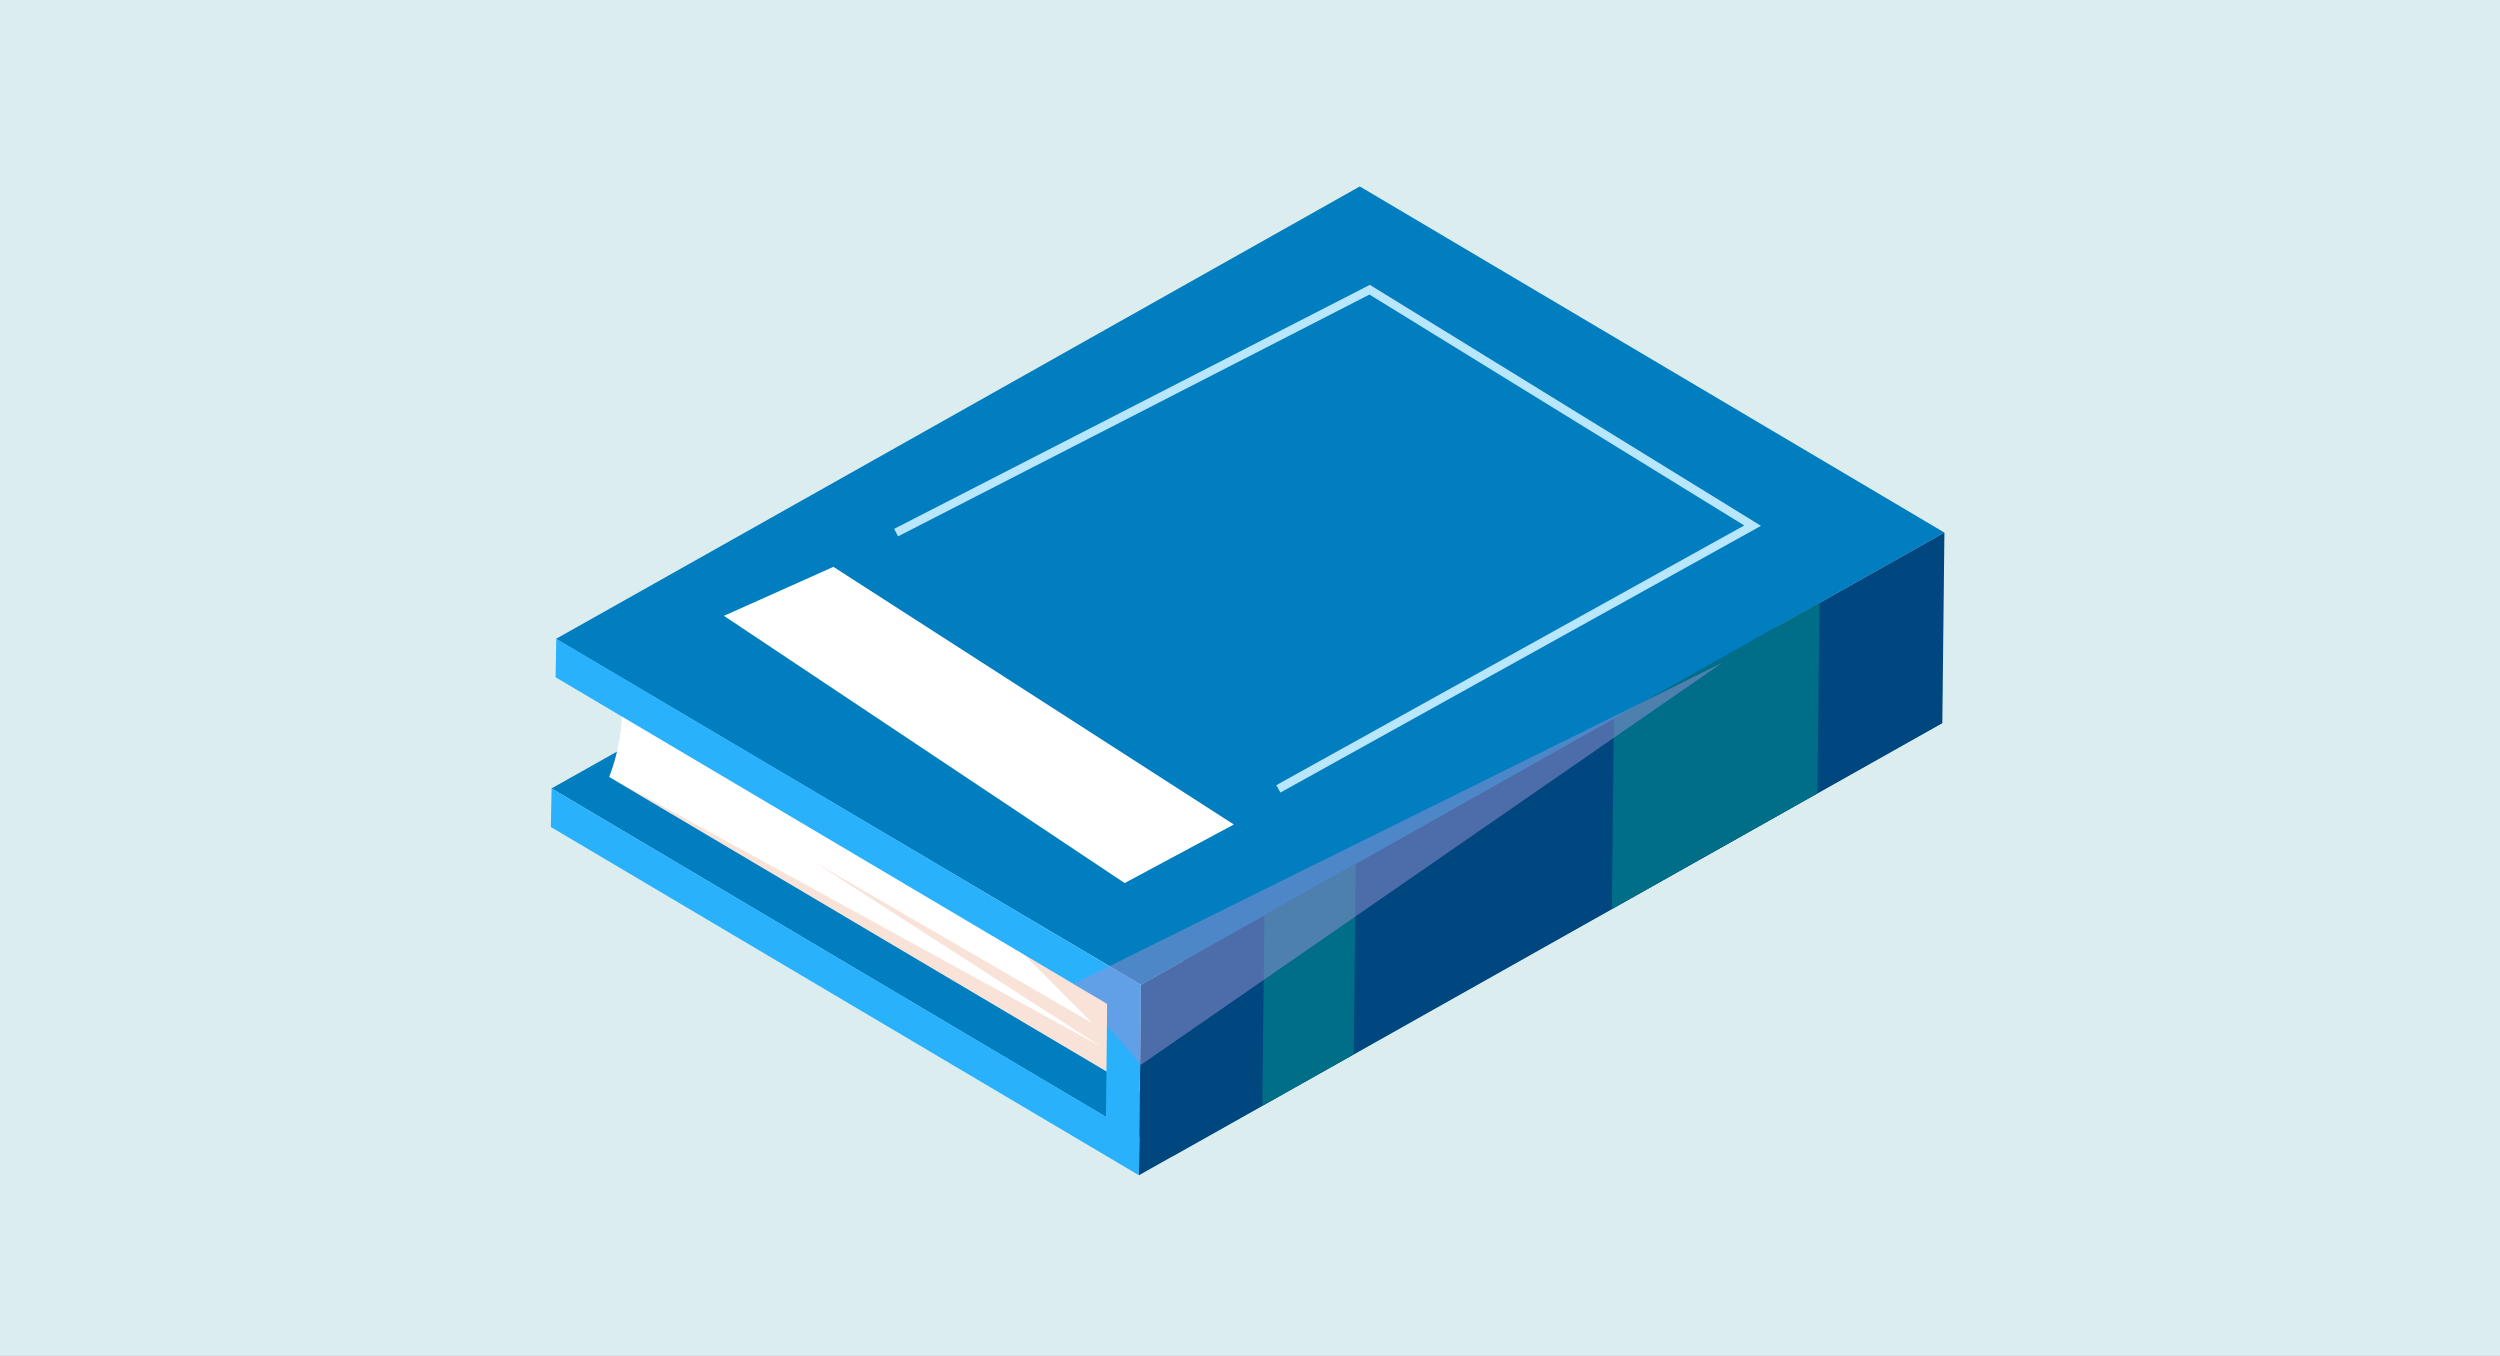 <svg xmlns="http://www.w3.org/2000/svg" width="295" height="160" viewBox="0 0 295 160">
  <rect x="0" y="0" width="295" height="160" fill="#333333" stroke="none"/>
  <g id="Grupo_53966" data-name="Grupo 53966" transform="translate(7578 8579)">
    <g id="Grupo_53952" data-name="Grupo 53952">
      <g id="Grupo_53944" data-name="Grupo 53944" transform="translate(-7753.778 -9077.232)">
        <rect id="Rectángulo_5270" data-name="Rectángulo 5270" width="295" height="160" transform="translate(175.778 498.233)" fill="#dcedef"/>
      </g>
      <g id="Grupo_53945" data-name="Grupo 53945" transform="translate(-7655 -10834)">
        <g id="Grupo_53941" data-name="Grupo 53941" transform="translate(142 2277)">
          <g id="Grupo_53940" data-name="Grupo 53940" transform="translate(0 0)">
            <path id="Trazado_100753" data-name="Trazado 100753" d="M53.7,463.641l90.811-51.112,73.3,43.4-90.844,51.13Z" transform="translate(-53.617 -392.608)" fill="#007ebf"/>
            <path id="Trazado_100754" data-name="Trazado 100754" d="M126.3,472.359,58.78,436.08l.861,4.125a22.814,22.814,0,0,1-.836,12.3l-.211.592,67.484,39.953Z" transform="translate(-51.708 -383.416)" fill="#fff"/>
            <path id="Trazado_100755" data-name="Trazado 100755" d="M58.594,448.318,116.558,480.1,82.947,458.449l32.7,18.952-8.122-8.132,11.89,6.011-2.147,7.776Z" transform="translate(-51.708 -378.639)" fill="#f4cab5" opacity="0.52" style="mix-blend-mode: multiply;isolation: isolate"/>
            <path id="Trazado_100756" data-name="Trazado 100756" d="M54.107,451.562,148.914,398.2,217.9,439.046l-94.8,53.36L54.106,451.62Z" transform="translate(-53.459 -398.2)" fill="#007ebf"/>
            <path id="Trazado_100757" data-name="Trazado 100757" d="M103.8,480.939l-.246,22.472,94.8-53.36.246-22.472Z" transform="translate(-34.16 -386.733)" fill="#00467f"/>
            <path id="Trazado_100758" data-name="Trazado 100758" d="M114.273,461.769l-.246,22.472,10.784-6.07.246-22.472Z" transform="translate(-30.072 -375.758)" fill="#006e86"/>
            <path id="Trazado_100759" data-name="Trazado 100759" d="M143.937,447.2l-.246,22.472L167.95,456.02l.246-22.472Z" transform="translate(-18.494 -384.404)" fill="#006e86"/>
            <path id="Trazado_100760" data-name="Trazado 100760" d="M119.554,475.222,54.285,436.583v.054l-.085,4.5,61.112,36.184,3.978,2.351-.031,2.565-.117,10.753L53.727,454.251l-.086,4.555L123.034,499.9l.14-13.151.1-9.323Z" transform="translate(-53.641 -383.219)" fill="#29b1fc"/>
            <path id="Trazado_100761" data-name="Trazado 100761" d="M174.591,438.613l-68.625,47.458-.1-.117-3.915-4.511.031-2.565L98,476.528l4.241-2.1,63.409-31.391Z" transform="translate(-36.328 -382.427)" fill="#9590d1" opacity="0.52" style="mix-blend-mode: multiply;isolation: isolate"/>
          </g>
          <path id="Trazado_100762" data-name="Trazado 100762" d="M68.332,436.267,115.616,467.8l12.882-6.911-47.249-30.4Z" transform="translate(-47.907 -385.599)" fill="#fff"/>
          <path id="Trazado_100763" data-name="Trazado 100763" d="M128.049,465.864l55.962-31.058-45.19-27.841L82.945,435.626" transform="translate(-42.203 -394.779)" fill="none" stroke="#b7e6fd" stroke-miterlimit="10" stroke-width="1"/>
        </g>
      </g>
    </g>
  </g>
</svg>
